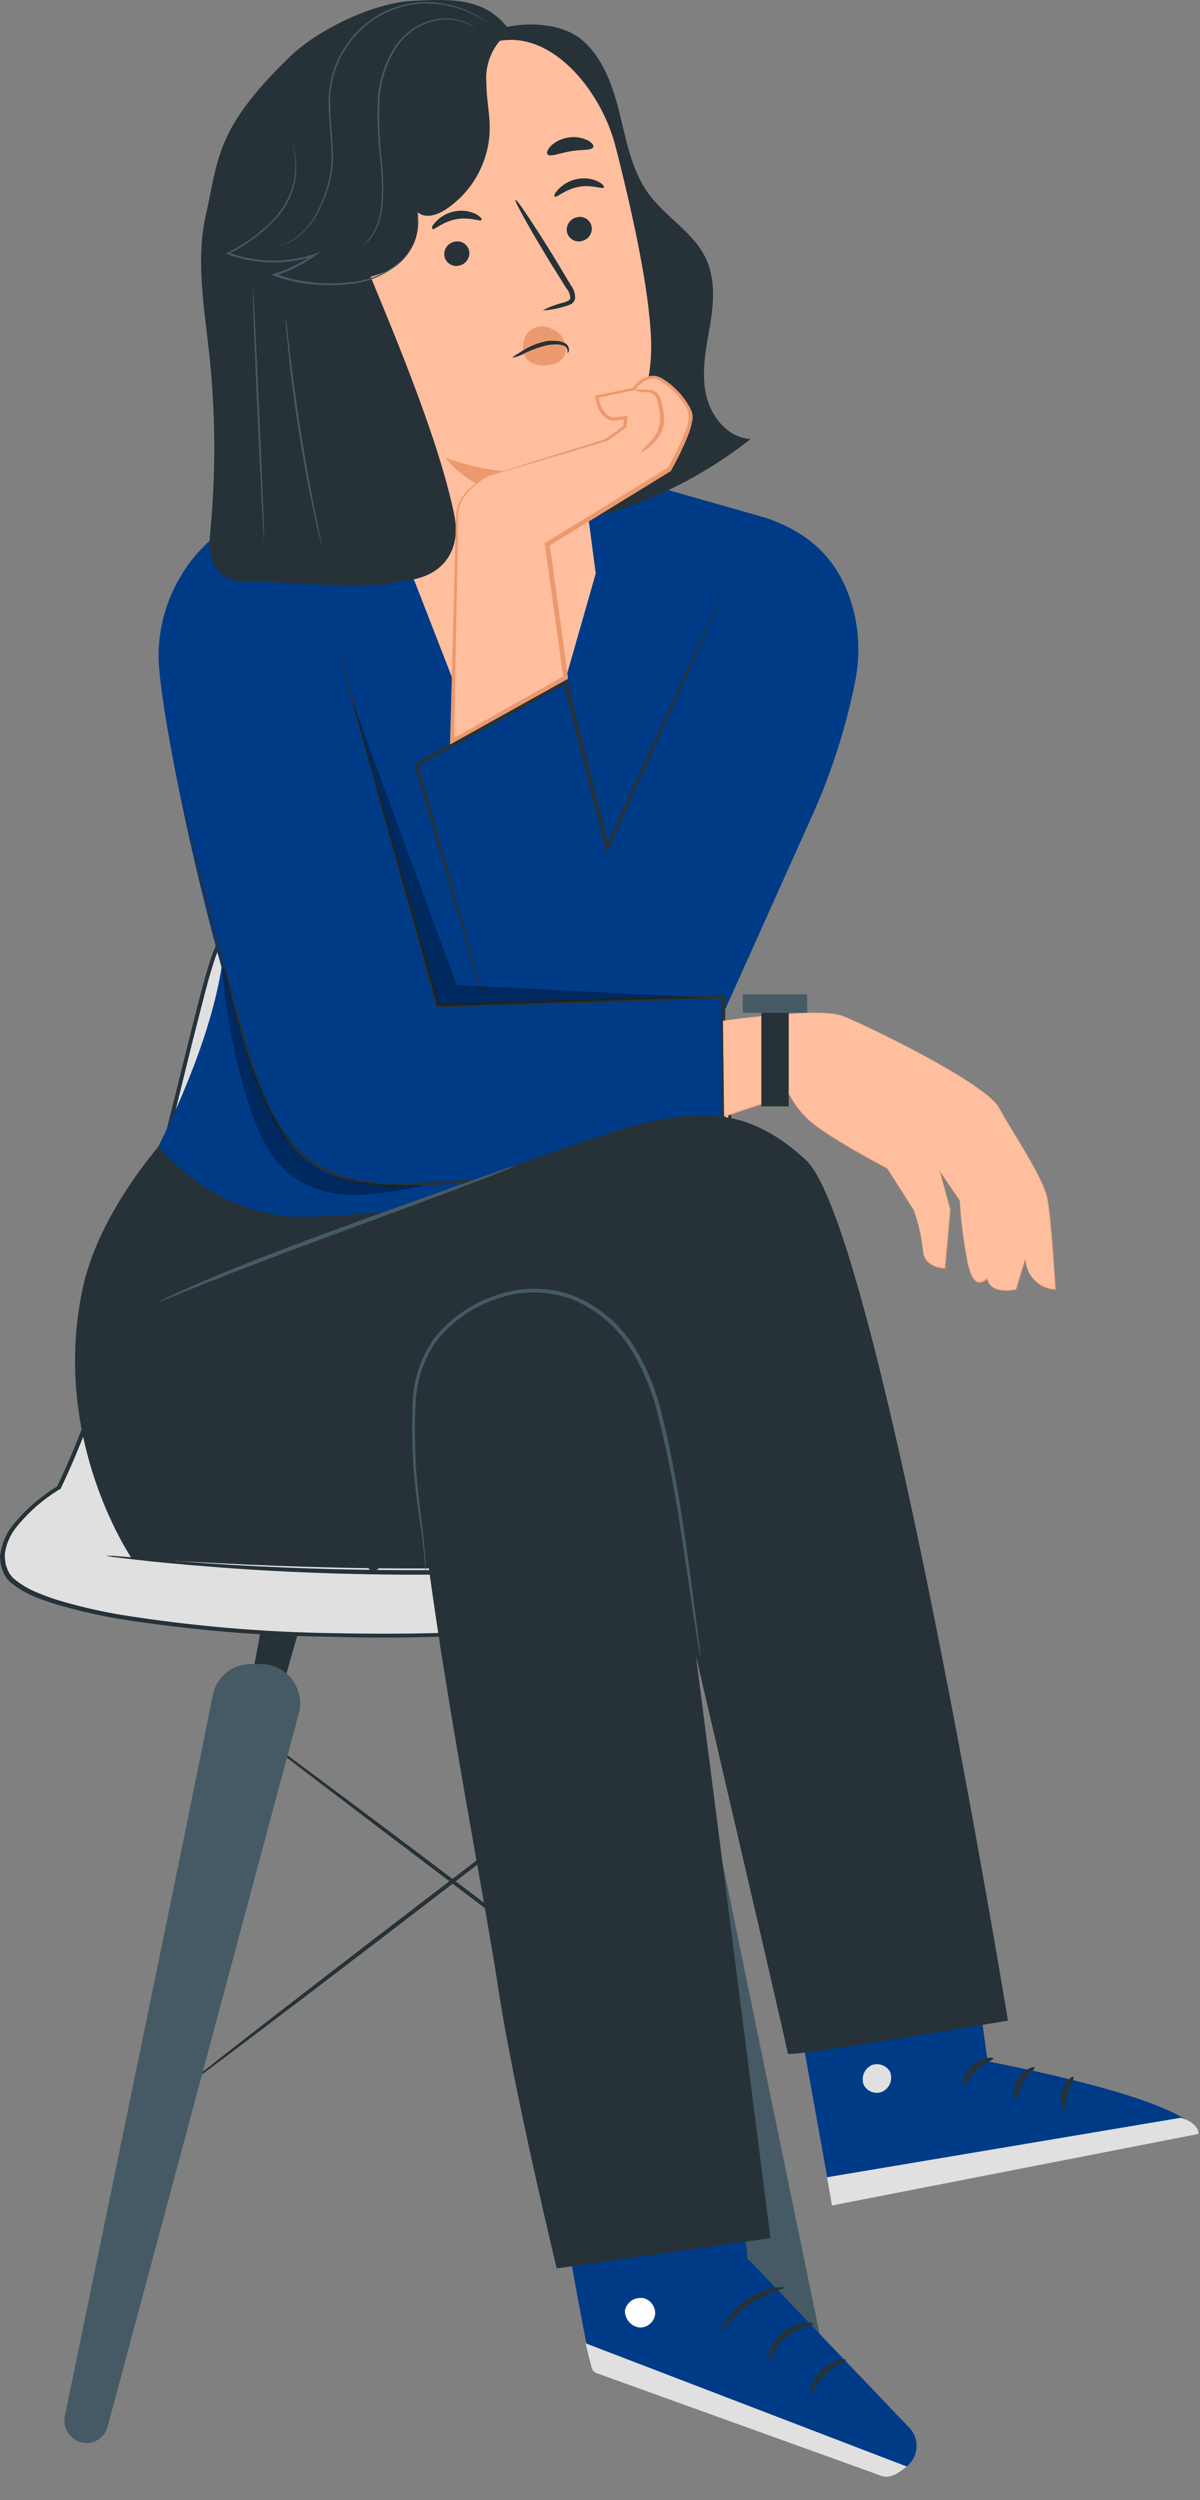 <svg width="49" height="102" viewBox="0 0 49 102" fill="none" xmlns="http://www.w3.org/2000/svg">
<rect x="0" y="0" width="49" height="102" fill="#808080" stroke="none"/>
<path d="M29.186 84.827C29.157 84.866 24.709 81.562 19.273 77.453C13.837 73.344 9.433 69.983 9.465 69.964C9.497 69.945 13.942 73.226 19.378 77.338C24.815 81.451 29.212 84.792 29.186 84.827Z" fill="#263238"/>
<path d="M7.441 85.211C7.412 85.176 11.848 81.729 17.354 77.514C22.861 73.299 27.328 69.91 27.357 69.948C27.386 69.987 22.941 73.431 17.46 77.639C11.979 81.847 7.47 85.246 7.441 85.211Z" fill="#263238"/>
<path d="M10.713 66.165L9.926 70.415H11.093L12.296 66.165H10.713Z" fill="#263238"/>
<path d="M8.688 69.171C7.659 74.348 3.658 93.676 2.651 98.555C2.621 98.689 2.621 98.827 2.651 98.96C2.681 99.093 2.74 99.218 2.825 99.325C2.909 99.433 3.016 99.52 3.138 99.581C3.26 99.642 3.394 99.675 3.53 99.678C3.73 99.677 3.923 99.609 4.08 99.486C4.237 99.362 4.349 99.19 4.397 98.997L12.196 69.926C12.262 69.692 12.274 69.446 12.23 69.207C12.186 68.968 12.089 68.742 11.945 68.546C11.801 68.35 11.614 68.19 11.399 68.077C11.184 67.964 10.946 67.902 10.703 67.895H10.21C9.848 67.899 9.498 68.028 9.221 68.26C8.943 68.493 8.755 68.815 8.688 69.171Z" fill="#455A64"/>
<path d="M26.177 66.165L26.964 70.415H25.797L24.594 66.165H26.177Z" fill="#263238"/>
<path d="M34.408 60.691C32.141 56.479 29.439 43.621 28.249 39.518C28.217 39.403 28.182 39.291 28.147 39.182C27.697 37.868 26.845 36.728 25.711 35.925C24.578 35.122 23.221 34.695 21.831 34.706H14.978C13.589 34.695 12.231 35.122 11.097 35.925C9.963 36.729 9.111 37.868 8.66 39.182C8.624 39.291 8.589 39.403 8.557 39.518C7.368 43.621 4.669 56.466 2.398 60.691C2.398 60.691 -0.627 62.472 0.24 64.176C1.071 65.817 8.839 66.981 18.403 66.674C27.965 66.993 35.732 65.817 36.566 64.176C37.43 62.472 34.408 60.691 34.408 60.691Z" fill="#E0E0E0"/>
<path d="M34.408 60.691C34.672 60.84 34.923 61.01 35.16 61.199C35.454 61.421 35.727 61.669 35.975 61.941C36.335 62.302 36.593 62.752 36.723 63.246C36.779 63.549 36.741 63.863 36.614 64.144C36.45 64.443 36.198 64.684 35.892 64.835C35.574 65.015 35.24 65.164 34.894 65.279C34.524 65.413 34.147 65.529 33.765 65.625C31.962 66.054 30.129 66.343 28.281 66.488C26.222 66.68 23.948 66.779 21.495 66.782C20.885 66.782 20.258 66.782 19.625 66.782C18.992 66.782 18.346 66.738 17.706 66.782C16.395 66.818 15.039 66.824 13.648 66.782C10.715 66.754 7.787 66.51 4.889 66.053C4.123 65.925 3.364 65.756 2.616 65.548C2.227 65.445 1.844 65.318 1.471 65.168C1.092 65.021 0.739 64.815 0.425 64.557C0.267 64.412 0.151 64.228 0.09 64.023C0.074 63.975 0.051 63.924 0.038 63.872L0.019 63.716L0 63.559C0 63.505 9.75646e-07 63.453 0.016 63.399C0.073 62.984 0.238 62.591 0.496 62.261C1.012 61.611 1.642 61.06 2.354 60.633L2.325 60.665C3.102 59.036 3.743 57.346 4.243 55.612C4.784 53.857 5.28 52.06 5.756 50.234C6.255 48.315 6.715 46.428 7.185 44.561C7.416 43.627 7.646 42.7 7.876 41.779C8.113 40.861 8.33 39.95 8.628 39.054C8.937 38.178 9.428 37.378 10.069 36.704C10.709 36.031 11.484 35.5 12.343 35.147C13.176 34.807 14.066 34.63 14.966 34.626H21.342C21.753 34.617 22.164 34.634 22.573 34.673C23.378 34.762 24.161 34.993 24.885 35.355C25.585 35.707 26.218 36.179 26.756 36.749C27.282 37.296 27.707 37.931 28.012 38.626L28.211 39.144C28.265 39.32 28.32 39.493 28.367 39.668C28.46 40.017 28.559 40.359 28.646 40.701C29.001 42.07 29.32 43.391 29.631 44.647C30.852 49.681 31.911 53.735 32.8 56.479C33.231 57.861 33.641 58.906 33.928 59.613C34.072 59.965 34.21 60.217 34.29 60.396C34.37 60.575 34.411 60.668 34.411 60.668C34.411 60.668 34.219 60.32 33.9 59.626C33.58 58.932 33.18 57.877 32.736 56.498C31.831 53.745 30.75 49.69 29.515 44.667C29.196 43.41 28.876 42.092 28.521 40.727C28.435 40.385 28.335 40.043 28.24 39.694C28.195 39.518 28.137 39.349 28.086 39.176C28.035 39.003 27.955 38.856 27.891 38.671C27.596 37.99 27.184 37.367 26.673 36.829C25.589 35.694 24.137 34.984 22.576 34.824C22.173 34.783 21.767 34.768 21.361 34.779H17.572C15.874 34.833 14.054 34.565 12.414 35.294C11.575 35.637 10.819 36.154 10.193 36.809C9.567 37.464 9.086 38.243 8.781 39.096C8.49 39.972 8.273 40.893 8.036 41.808C7.799 42.722 7.576 43.653 7.345 44.587C6.885 46.457 6.415 48.35 5.916 50.266C5.439 52.092 4.957 53.892 4.4 55.651C3.902 57.394 3.26 59.092 2.481 60.729V60.748H2.459C1.766 61.164 1.153 61.7 0.649 62.331C0.408 62.638 0.252 63.003 0.198 63.389C0.198 63.438 0.198 63.486 0.198 63.53L0.214 63.671L0.23 63.812C0.23 63.856 0.262 63.901 0.275 63.946C0.329 64.125 0.431 64.287 0.569 64.413C0.868 64.659 1.205 64.856 1.567 64.995C1.926 65.145 2.295 65.272 2.67 65.375C3.413 65.584 4.167 65.752 4.928 65.881C7.804 66.341 10.71 66.592 13.623 66.632C15.015 66.662 16.366 66.662 17.677 66.632C18.317 66.597 18.979 66.632 19.615 66.632C20.252 66.632 20.872 66.651 21.483 66.651C23.932 66.651 26.203 66.558 28.259 66.376C30.102 66.237 31.933 65.956 33.733 65.535C34.127 65.436 34.504 65.327 34.856 65.216C35.198 65.1 35.529 64.954 35.844 64.777C36.136 64.639 36.38 64.416 36.544 64.138C36.666 63.868 36.703 63.569 36.653 63.278C36.527 62.796 36.278 62.355 35.93 61.998C35.685 61.726 35.416 61.476 35.128 61.25C34.897 61.065 34.712 60.931 34.584 60.85L34.408 60.691Z" fill="#263238"/>
<path d="M28.115 69.171C29.148 74.348 33.145 93.676 34.156 98.555C34.185 98.689 34.185 98.827 34.155 98.961C34.125 99.094 34.065 99.219 33.981 99.326C33.896 99.434 33.789 99.521 33.666 99.582C33.544 99.643 33.41 99.675 33.273 99.678C33.074 99.676 32.881 99.608 32.724 99.484C32.567 99.361 32.456 99.19 32.406 98.997L24.607 69.926C24.541 69.692 24.53 69.445 24.573 69.206C24.617 68.967 24.715 68.741 24.859 68.545C25.003 68.349 25.191 68.189 25.406 68.076C25.622 67.964 25.86 67.902 26.104 67.895H26.596C26.958 67.899 27.307 68.028 27.584 68.261C27.861 68.493 28.049 68.815 28.115 69.171Z" fill="#455A64"/>
<path d="M33.001 63.015L32.928 63.035L32.713 63.073L31.885 63.201C31.166 63.31 30.12 63.447 28.828 63.594C26.241 63.888 22.653 64.173 18.678 64.234C14.703 64.294 11.106 64.128 8.512 63.914C7.214 63.812 6.165 63.709 5.443 63.623L4.611 63.524L4.397 63.492C4.372 63.491 4.347 63.486 4.323 63.476H4.397H4.614L5.449 63.546C6.175 63.613 7.224 63.697 8.522 63.786C11.115 63.962 14.707 64.106 18.675 64.048C22.643 63.991 26.228 63.728 28.815 63.447C30.094 63.316 31.156 63.198 31.875 63.108L32.71 63.009L32.924 62.99C32.951 62.993 32.977 63.002 33.001 63.015Z" fill="#263238"/>
<g opacity="0.3">
<path d="M30.974 61.538C30.724 60.924 29.73 60.771 28.914 60.732C21.271 60.362 13.61 60.657 6.018 61.615C5.801 61.625 5.589 61.684 5.398 61.788C5.228 61.899 5.155 62.107 5.302 62.251L5.267 62.632C12.813 64.291 20.83 63.946 28.61 63.127C29.196 63.102 29.773 62.971 30.312 62.74C30.798 62.485 31.153 61.989 30.974 61.538Z" fill="black"/>
</g>
<path d="M8.353 44.759C8.353 44.759 4.218 48.472 3.358 52.651C2.079 58.797 5.388 63.594 5.388 63.594C11.758 63.933 17.393 64.288 28.265 63.594L28.451 47.637L8.353 44.759Z" fill="#263238"/>
<path d="M18.531 36.531C18.48 36.355 17.009 31.201 17.009 31.201L23.085 27.811L24.815 34.571L18.531 36.531Z" fill="#003B88"/>
<path d="M34.533 23.964C33.912 22.573 32.899 21.694 31.303 21.137L26.458 19.759H15.183C15.183 19.759 9.99 19.954 8.126 22.602L9.146 38.069C9.146 38.069 9.427 40.797 6.472 46.764C6.472 46.764 8.711 49.642 12.334 49.642C15.957 49.642 28.323 48.072 28.323 48.072L29.557 41.306L33.225 33.142C33.996 31.399 34.571 29.576 34.939 27.706C35.176 26.446 35.035 25.144 34.533 23.964Z" fill="#003B88"/>
<path d="M19.801 40.986C19.775 40.928 19.754 40.868 19.737 40.807C19.695 40.676 19.644 40.487 19.574 40.276C19.433 39.803 19.231 39.125 18.982 38.277C18.48 36.544 17.773 34.104 16.935 31.22L16.919 31.162L16.971 31.134L23.046 27.738L23.142 27.686L23.168 27.789C23.216 27.974 23.267 28.172 23.315 28.371C23.868 30.558 24.396 32.646 24.875 34.552H24.732C26.119 31.537 27.29 28.956 28.15 27.12L29.141 24.994L29.413 24.431C29.441 24.364 29.474 24.3 29.512 24.239C29.492 24.308 29.466 24.375 29.436 24.441L29.189 25.013L28.23 27.159L24.866 34.616L24.773 34.821L24.719 34.603C24.236 32.7 23.705 30.609 23.149 28.425C23.098 28.227 23.046 28.029 23.002 27.843L23.123 27.897L17.044 31.271L17.082 31.185C17.895 34.063 18.579 36.522 19.068 38.258C19.302 39.112 19.487 39.793 19.622 40.27C19.679 40.497 19.727 40.672 19.759 40.807C19.778 40.865 19.792 40.925 19.801 40.986Z" fill="#263238"/>
<path d="M8.714 21.93C8.003 22.534 7.434 23.287 7.048 24.135C6.661 24.983 6.465 25.907 6.475 26.839C6.549 29.973 10.035 45.965 12.433 47.305C14.943 48.715 16.168 48.341 17.597 48.341C19.027 48.341 29.551 47.433 29.551 47.433L29.512 40.666L17.856 41.04L13.731 26.286L8.714 21.93Z" fill="#003B88"/>
<path d="M7.313 32.23C7.313 32.23 7.333 32.288 7.361 32.397C7.39 32.505 7.435 32.678 7.489 32.886C7.598 33.324 7.758 33.96 7.963 34.773C8.381 36.407 8.976 38.779 9.808 41.683C10.019 42.409 10.249 43.164 10.514 43.944C10.771 44.755 11.149 45.524 11.633 46.224C12.163 46.965 12.895 47.537 13.741 47.874C14.649 48.206 15.617 48.341 16.581 48.27C18.573 48.194 20.667 48.04 22.835 47.883L29.551 47.369L29.474 47.452V47.26C29.474 44.999 29.448 42.783 29.439 40.666L29.522 40.749L17.863 41.111H17.808V41.056C16.577 36.611 15.57 32.921 14.841 30.334C14.489 29.055 14.201 28.038 14.025 27.341C13.934 27.002 13.864 26.74 13.814 26.554C13.77 26.375 13.751 26.282 13.751 26.282C13.751 26.282 13.783 26.372 13.837 26.548C13.891 26.724 13.965 26.992 14.064 27.331C14.265 28.025 14.553 29.033 14.918 30.315C15.647 32.896 16.689 36.579 17.943 41.018L17.872 40.967L29.532 40.583H29.611V40.666C29.611 42.793 29.637 44.999 29.65 47.257V47.509H29.573L22.858 48.021C20.686 48.175 18.595 48.325 16.593 48.398C15.609 48.469 14.621 48.328 13.696 47.986C12.826 47.636 12.075 47.043 11.531 46.278C11.04 45.567 10.659 44.785 10.402 43.96C10.14 43.176 9.91 42.415 9.705 41.689C8.887 38.779 8.311 36.404 7.911 34.763C7.719 33.944 7.569 33.308 7.464 32.87C7.419 32.659 7.38 32.493 7.355 32.374C7.329 32.256 7.313 32.23 7.313 32.23Z" fill="#263238"/>
<g opacity="0.3">
<path d="M13.37 47.855C12.673 47.544 12.086 47.03 11.685 46.381C10.386 44.462 9.67 41.645 9.219 39.63L9.059 39.422C9.217 41.401 9.605 43.356 10.214 45.245C10.562 46.233 11.004 47.244 11.813 47.903C12.586 48.478 13.529 48.778 14.492 48.753C15.447 48.727 16.396 48.596 17.322 48.36C16.526 48.347 14.614 48.408 13.37 47.855Z" fill="black"/>
</g>
<g opacity="0.3">
<path d="M14.368 28.543L18.646 40.187L28.729 40.698L17.863 41.047L14.368 28.543Z" fill="black"/>
</g>
<path d="M39.259 76.328L40.33 84.105C40.33 84.105 48.593 85.627 48.932 87.047L33.928 89.666L31.763 77.616L39.259 76.328Z" fill="#003B88"/>
<path d="M35.578 84.265C35.441 84.334 35.333 84.45 35.274 84.592C35.216 84.734 35.21 84.893 35.259 85.038C35.322 85.178 35.437 85.287 35.58 85.344C35.722 85.4 35.881 85.4 36.023 85.342C36.171 85.272 36.286 85.149 36.346 84.997C36.405 84.844 36.404 84.675 36.343 84.524C36.261 84.385 36.129 84.283 35.974 84.24C35.818 84.197 35.653 84.216 35.511 84.293" fill="#E0E0E0"/>
<path d="M33.973 89.982L33.769 88.831L48.213 86.404C48.213 86.404 48.932 86.58 48.939 87.063L33.973 89.982Z" fill="#E0E0E0"/>
<path d="M40.56 83.986C40.56 84.06 40.209 84.156 39.892 84.457C39.576 84.757 39.432 85.096 39.361 85.077C39.291 85.058 39.323 84.62 39.716 84.265C40.11 83.91 40.564 83.916 40.56 83.986Z" fill="#263238"/>
<path d="M42.249 84.354C42.278 84.421 41.98 84.6 41.785 84.955C41.59 85.31 41.577 85.649 41.504 85.659C41.43 85.668 41.312 85.259 41.561 84.827C41.811 84.396 42.233 84.293 42.249 84.354Z" fill="#263238"/>
<path d="M43.471 86.091C43.407 86.116 43.24 85.771 43.359 85.336C43.477 84.901 43.79 84.68 43.832 84.738C43.873 84.795 43.701 85.058 43.608 85.403C43.515 85.748 43.541 86.071 43.471 86.091Z" fill="#263238"/>
<path d="M40.119 82.24C40.1 82.314 39.745 82.272 39.339 82.371C38.933 82.471 38.629 82.659 38.578 82.602C38.527 82.544 38.795 82.231 39.278 82.119C39.761 82.007 40.145 82.177 40.119 82.24Z" fill="#263238"/>
<path d="M29.426 84.034L30.545 92.16L37.142 99.064C37.242 99.171 37.319 99.298 37.367 99.436C37.416 99.574 37.436 99.72 37.426 99.866C37.416 100.012 37.376 100.155 37.308 100.285C37.241 100.414 37.147 100.529 37.033 100.621C36.901 100.729 36.745 100.804 36.578 100.838C36.411 100.873 36.238 100.866 36.074 100.82C33.951 100.225 24.15 96.602 24.15 96.602C23.769 94.955 22.429 87.251 22.429 87.251L29.426 84.034Z" fill="#003B88"/>
<path d="M23.91 95.604L37.021 100.631C36.749 100.861 36.381 101.127 36.039 101.031L24.37 96.826C24.316 96.806 24.267 96.774 24.228 96.731C24.19 96.688 24.163 96.636 24.15 96.579L23.91 95.604Z" fill="#E0E0E0"/>
<path d="M26.199 93.746C26.358 93.767 26.502 93.847 26.604 93.97C26.707 94.092 26.76 94.249 26.753 94.408C26.736 94.564 26.661 94.709 26.542 94.811C26.424 94.914 26.27 94.968 26.113 94.961C25.945 94.94 25.792 94.857 25.682 94.729C25.572 94.601 25.514 94.436 25.518 94.267C25.552 94.103 25.648 93.959 25.787 93.865C25.925 93.771 26.095 93.735 26.26 93.765" fill="white"/>
<path d="M31.418 96.371C31.482 96.371 31.568 95.796 32.09 95.355C32.611 94.913 33.193 94.888 33.19 94.82C33.187 94.753 33.043 94.75 32.8 94.779C32.481 94.829 32.183 94.969 31.941 95.181C31.698 95.393 31.52 95.669 31.428 95.978C31.367 96.218 31.389 96.371 31.418 96.371Z" fill="#263238"/>
<path d="M33.103 97.705C33.167 97.724 33.302 97.267 33.705 96.877C34.108 96.487 34.555 96.346 34.539 96.282C34.523 96.218 33.996 96.26 33.545 96.714C33.094 97.168 33.039 97.708 33.103 97.705Z" fill="#263238"/>
<path d="M29.432 95.105C29.49 95.14 29.874 94.517 30.599 94.028C31.325 93.538 32.038 93.388 32.026 93.334C32.013 93.279 31.242 93.308 30.468 93.839C29.695 94.37 29.375 95.086 29.432 95.105Z" fill="#263238"/>
<path d="M28.825 16.078C28.636 15.17 28.825 14.23 28.985 13.316C29.144 12.401 29.224 11.419 28.837 10.575C28.351 9.513 27.239 8.899 26.529 7.966C25.819 7.032 25.595 5.83 25.317 4.691C25.038 3.553 24.645 2.36 23.74 1.612C22.599 0.652 20.031 0.873 18.969 1.912C19.836 8.506 19.343 15.4 21.77 21.588C25.013 21.206 28.087 19.933 30.651 17.911C29.723 17.869 29.013 16.987 28.825 16.078Z" fill="#263238"/>
<path d="M16.286 22.061L12.04 6.674C11.966 6.325 12.026 5.962 12.208 5.656C12.39 5.349 12.68 5.123 13.021 5.021L20.085 1.743C22.413 1.042 24.562 3.661 25.147 6.025C25.816 8.64 26.526 11.864 26.586 13.898C26.708 17.991 23.756 19.075 23.756 19.075L24.326 23.398L23.088 27.728L19.299 29.806L16.286 22.061Z" fill="#FFBE9D"/>
<path d="M24.156 9.226C24.183 9.358 24.157 9.496 24.083 9.609C24.009 9.723 23.895 9.803 23.763 9.833C23.699 9.85 23.633 9.855 23.567 9.846C23.502 9.837 23.439 9.816 23.382 9.782C23.325 9.749 23.275 9.705 23.236 9.652C23.196 9.599 23.168 9.539 23.152 9.475C23.125 9.342 23.151 9.205 23.225 9.091C23.298 8.978 23.413 8.897 23.545 8.867C23.609 8.85 23.675 8.845 23.741 8.853C23.806 8.862 23.869 8.884 23.927 8.917C23.983 8.95 24.033 8.995 24.073 9.048C24.112 9.101 24.14 9.161 24.156 9.226Z" fill="#263238"/>
<path d="M24.661 7.652C24.61 7.732 24.172 7.518 23.622 7.624C23.072 7.729 22.723 8.078 22.663 8.023C22.602 7.969 22.663 7.867 22.819 7.703C23.026 7.494 23.291 7.354 23.58 7.301C23.866 7.246 24.161 7.283 24.425 7.406C24.607 7.508 24.687 7.608 24.661 7.652Z" fill="#263238"/>
<path d="M19.155 10.226C19.181 10.359 19.154 10.496 19.081 10.61C19.007 10.723 18.893 10.803 18.761 10.834C18.698 10.851 18.631 10.856 18.565 10.847C18.5 10.838 18.437 10.816 18.38 10.782C18.323 10.748 18.273 10.704 18.234 10.651C18.195 10.598 18.166 10.537 18.151 10.473C18.124 10.34 18.15 10.202 18.224 10.089C18.297 9.975 18.412 9.895 18.544 9.865C18.608 9.848 18.674 9.844 18.74 9.853C18.805 9.861 18.869 9.883 18.925 9.917C18.982 9.951 19.032 9.995 19.071 10.049C19.111 10.102 19.139 10.162 19.155 10.226Z" fill="#263238"/>
<path d="M19.66 8.973C19.609 9.053 19.171 8.839 18.621 8.944C18.071 9.05 17.722 9.401 17.661 9.344C17.601 9.286 17.661 9.187 17.818 9.024C18.024 8.815 18.29 8.674 18.579 8.621C18.865 8.568 19.16 8.605 19.423 8.727C19.605 8.829 19.698 8.938 19.66 8.973Z" fill="#263238"/>
<path d="M22.161 12.663C22.433 12.521 22.722 12.414 23.021 12.343C23.158 12.302 23.286 12.248 23.289 12.148C23.275 12.002 23.216 11.864 23.12 11.752L22.503 10.764C21.639 9.354 20.987 8.183 21.044 8.148C21.102 8.113 21.847 9.229 22.711 10.639L23.309 11.637C23.428 11.79 23.491 11.98 23.485 12.174C23.474 12.227 23.451 12.276 23.419 12.319C23.386 12.362 23.344 12.396 23.296 12.42C23.221 12.455 23.143 12.482 23.062 12.5C22.77 12.594 22.467 12.648 22.161 12.663Z" fill="#263238"/>
<path d="M23.766 19.084C21.9 19.466 19.965 19.323 18.176 18.669C18.176 18.669 20.047 21.249 23.954 20.127L23.766 19.084Z" fill="#EB996E"/>
<path d="M19.215 6.671C19.19 6.83 18.63 6.862 18 7.061C17.37 7.259 16.884 7.534 16.772 7.416C16.724 7.361 16.788 7.201 16.971 7.019C17.214 6.785 17.51 6.614 17.834 6.52C18.156 6.418 18.498 6.394 18.832 6.45C19.084 6.501 19.225 6.594 19.215 6.671Z" fill="#E0E0E0"/>
<path d="M24.223 6.009C24.15 6.149 23.747 6.092 23.293 6.172C22.838 6.252 22.468 6.415 22.356 6.3C22.304 6.245 22.356 6.108 22.487 5.957C22.685 5.772 22.935 5.652 23.203 5.612C23.471 5.566 23.748 5.606 23.993 5.724C24.175 5.814 24.252 5.932 24.223 6.009Z" fill="#263238"/>
<path d="M20.977 1.506C20.018 -0.128 18.506 -0.042 16.887 0.032C15.269 0.106 13.018 1.18 11.851 2.302C10.94 3.179 9.932 4.266 9.357 5.391C8.781 6.517 8.666 7.63 8.397 8.81C7.994 10.655 8.343 12.567 8.544 14.444C8.798 16.803 8.816 19.181 8.599 21.543C8.522 22.391 8.465 23.398 9.622 23.692C9.838 23.743 10.059 23.763 10.281 23.753C11.998 23.702 13.715 24.022 15.605 23.849L16.76 23.66C18.224 23.427 18.809 22.308 18.557 21.048C17.796 17.239 15.039 11.227 14.643 10.051C14.639 10.051 12.679 1.666 20.977 1.506Z" fill="#263238"/>
<path d="M20.437 1.631C20.225 1.873 20.065 2.156 19.966 2.462C19.867 2.768 19.831 3.092 19.861 3.412C19.861 4.052 20.015 4.691 19.996 5.331C19.974 5.977 19.797 6.609 19.479 7.172C19.161 7.736 18.712 8.214 18.17 8.567C17.824 8.787 17.322 8.935 17.041 8.637C17.123 9.077 17.072 9.532 16.894 9.942C16.715 10.352 16.418 10.7 16.04 10.94C15.487 11.259 14.819 11.339 14.217 11.579C13.616 11.819 13.034 12.35 13.101 12.993L12.142 8.602L12.762 4.483L16.229 1.605L20.437 1.631Z" fill="#263238"/>
<path d="M14.815 10.022C14.933 9.914 15.04 9.795 15.135 9.667C15.372 9.303 15.518 8.887 15.56 8.455C15.614 7.816 15.602 7.173 15.525 6.536C15.431 5.747 15.397 4.952 15.423 4.157C15.454 3.354 15.699 2.573 16.133 1.896C16.329 1.604 16.581 1.354 16.875 1.161C17.131 0.994 17.414 0.875 17.712 0.809C18.143 0.702 18.597 0.736 19.008 0.905C19.071 0.932 19.133 0.963 19.193 0.998C19.237 1.022 19.279 1.05 19.318 1.081C19.352 1.104 19.384 1.131 19.414 1.161C19.281 1.072 19.141 0.996 18.995 0.934C18.587 0.776 18.139 0.75 17.716 0.86C17.087 1.013 16.54 1.398 16.184 1.938C15.759 2.609 15.521 3.382 15.493 4.176C15.467 4.966 15.499 5.757 15.589 6.543C15.665 7.188 15.672 7.84 15.608 8.487C15.559 8.927 15.402 9.347 15.151 9.712C15.056 9.832 14.943 9.937 14.815 10.022Z" fill="#455A64"/>
<path d="M11.4 10.019C11.598 9.967 11.787 9.887 11.963 9.782C12.423 9.459 12.787 9.017 13.015 8.503C13.184 8.157 13.319 7.795 13.418 7.422C13.518 6.993 13.556 6.551 13.53 6.111C13.511 5.644 13.453 5.152 13.427 4.643C13.413 4.382 13.413 4.121 13.427 3.86C13.447 3.59 13.492 3.322 13.562 3.06C13.844 2.061 14.489 1.203 15.372 0.656C16.094 0.216 16.938 0.022 17.78 0.102C18.34 0.15 18.885 0.314 19.378 0.585C19.561 0.682 19.732 0.798 19.89 0.931L19.855 0.911L19.756 0.844C19.703 0.807 19.649 0.773 19.593 0.742C19.526 0.704 19.452 0.656 19.363 0.611C18.866 0.353 18.322 0.199 17.764 0.157C16.935 0.086 16.106 0.282 15.397 0.716C14.531 1.256 13.898 2.1 13.623 3.083C13.554 3.338 13.51 3.599 13.491 3.863C13.475 4.125 13.491 4.384 13.491 4.637C13.517 5.145 13.575 5.638 13.591 6.108C13.617 6.555 13.576 7.003 13.469 7.438C13.368 7.815 13.229 8.18 13.053 8.528C12.818 9.047 12.442 9.49 11.969 9.808C11.837 9.886 11.695 9.946 11.547 9.987L11.432 10.012C11.413 10.019 11.4 10.022 11.4 10.019Z" fill="#455A64"/>
<path d="M17.041 8.628C17.042 8.64 17.042 8.653 17.041 8.666C17.041 8.695 17.041 8.733 17.041 8.778C17.041 8.823 17.041 8.89 17.041 8.96C17.041 9.031 17.041 9.117 17.041 9.213C17.021 9.443 16.969 9.669 16.887 9.884C16.78 10.176 16.611 10.441 16.392 10.661C15.784 11.216 15.006 11.546 14.185 11.598C13.7 11.65 13.21 11.65 12.724 11.598C12.195 11.552 11.676 11.434 11.179 11.247L11.08 11.205L11.183 11.173C11.753 10.998 12.293 10.733 12.781 10.39L12.807 10.374L12.842 10.441C11.685 10.822 10.432 10.799 9.29 10.374L9.213 10.345L9.286 10.31C9.989 9.968 10.627 9.506 11.17 8.944C11.591 8.498 11.882 7.945 12.011 7.345C12.08 6.953 12.08 6.551 12.011 6.159L11.937 5.839C11.937 5.807 11.937 5.778 11.918 5.759C11.899 5.74 11.918 5.73 11.918 5.73V5.756L11.941 5.836C11.963 5.91 11.988 6.012 12.027 6.156C12.139 6.656 12.124 7.177 11.982 7.67C11.84 8.163 11.576 8.612 11.215 8.976C10.672 9.549 10.031 10.019 9.321 10.364V10.3C10.453 10.719 11.694 10.74 12.839 10.361L13.088 10.278L12.874 10.428L12.849 10.447C12.36 10.793 11.821 11.061 11.25 11.24V11.17C11.74 11.355 12.253 11.473 12.775 11.518C13.254 11.571 13.738 11.571 14.217 11.518C15.026 11.472 15.794 11.153 16.398 10.613C16.614 10.399 16.783 10.142 16.894 9.859C16.976 9.646 17.031 9.423 17.057 9.197C17.057 9.104 17.057 9.021 17.073 8.947C17.076 8.887 17.076 8.826 17.073 8.765V8.653C17.063 8.644 17.052 8.636 17.041 8.628Z" fill="#455A64"/>
<path d="M10.783 22.061C10.761 22.061 10.642 19.756 10.514 16.91C10.386 14.064 10.303 11.755 10.326 11.755C10.348 11.755 10.466 14.061 10.591 16.907C10.716 19.753 10.805 22.058 10.783 22.061Z" fill="#455A64"/>
<path d="M13.133 22.25C13.12 22.22 13.11 22.189 13.104 22.157C13.085 22.087 13.063 21.997 13.037 21.886C12.976 21.652 12.9 21.31 12.81 20.888C12.625 20.041 12.398 18.864 12.193 17.559C11.988 16.254 11.845 15.065 11.761 14.204C11.717 13.773 11.688 13.424 11.669 13.184C11.669 13.069 11.669 12.977 11.669 12.906C11.666 12.873 11.666 12.84 11.669 12.807C11.673 12.839 11.673 12.871 11.669 12.903C11.669 12.973 11.688 13.066 11.704 13.181C11.729 13.431 11.771 13.776 11.819 14.198C11.915 15.058 12.068 16.245 12.273 17.549C12.478 18.854 12.695 20.028 12.865 20.875C12.951 21.294 13.018 21.633 13.069 21.879C13.092 21.991 13.108 22.084 13.12 22.154C13.128 22.186 13.133 22.218 13.133 22.25Z" fill="#455A64"/>
<path d="M22.778 13.559C22.689 13.488 22.587 13.437 22.477 13.408H22.496C22.356 13.334 22.196 13.305 22.038 13.324C21.88 13.343 21.732 13.411 21.614 13.517C21.478 13.648 21.392 13.822 21.371 14.009C21.333 14.204 21.366 14.406 21.463 14.579C21.573 14.733 21.736 14.842 21.921 14.883C22.105 14.921 22.296 14.921 22.48 14.883C22.659 14.86 22.825 14.781 22.953 14.655C23.045 14.543 23.096 14.403 23.097 14.259C23.102 14.125 23.075 13.993 23.02 13.871C22.964 13.75 22.881 13.643 22.778 13.559Z" fill="#EB996E"/>
<path d="M23.174 14.4C23.174 14.4 23.174 14.358 23.174 14.3C23.167 14.261 23.152 14.224 23.129 14.191C23.107 14.158 23.077 14.13 23.043 14.109C22.921 14.065 22.792 14.046 22.663 14.054C22.497 14.053 22.332 14.078 22.173 14.128C21.874 14.208 21.586 14.323 21.313 14.47C21.089 14.569 20.939 14.601 20.933 14.582C20.926 14.563 21.057 14.489 21.252 14.364C21.52 14.184 21.814 14.049 22.125 13.965C22.218 13.942 22.298 13.923 22.397 13.907C22.485 13.901 22.572 13.901 22.659 13.907C22.815 13.905 22.968 13.944 23.104 14.019C23.149 14.052 23.184 14.097 23.207 14.148C23.229 14.199 23.238 14.255 23.232 14.31C23.216 14.384 23.181 14.406 23.174 14.4Z" fill="#263238"/>
<path d="M29.522 41.645C29.522 41.645 33.439 41.069 34.405 41.446C35.371 41.824 40.25 44.181 40.8 45.201C41.35 46.221 42.623 48.043 42.786 48.955C42.949 49.866 43.106 52.6 43.106 52.6C42.783 52.589 42.476 52.456 42.247 52.227C42.018 51.999 41.884 51.692 41.872 51.369L41.498 52.6C41.498 52.6 40.477 52.869 40.318 52.172C40.318 52.172 39.726 52.923 39.461 51.212C39.325 50.473 39.235 49.725 39.192 48.974L38.386 47.794L38.815 49.37L38.6 51.762C38.6 51.762 37.743 51.762 37.689 51.011C37.627 50.452 37.502 49.901 37.315 49.37L36.24 47.685C36.24 47.685 33.529 46.272 32.921 45.594C32.644 45.329 32.416 45.017 32.246 44.673L29.57 45.565L29.522 41.645Z" fill="#FFBE9D"/>
<path d="M41.063 52.661C40.886 52.669 40.712 52.628 40.557 52.543C40.493 52.505 40.437 52.454 40.393 52.393C40.349 52.333 40.318 52.264 40.302 52.191C40.259 52.243 40.205 52.283 40.143 52.309C40.081 52.334 40.013 52.343 39.947 52.335C39.716 52.274 39.547 51.897 39.438 51.209C39.304 50.469 39.215 49.722 39.169 48.971L38.392 47.832L38.811 49.361L38.594 51.762C38.594 51.762 37.727 51.762 37.673 51.005C37.612 50.445 37.487 49.895 37.299 49.364L36.228 47.682C36.144 47.637 33.503 46.256 32.911 45.591C32.638 45.324 32.409 45.015 32.234 44.676L29.557 45.568L29.522 41.661C29.56 41.661 33.452 41.091 34.408 41.462C34.897 41.654 36.371 42.345 37.759 43.1C38.984 43.765 40.506 44.673 40.794 45.223C40.964 45.543 41.206 45.943 41.465 46.368C42.028 47.298 42.668 48.35 42.78 48.98C42.94 49.882 43.1 52.6 43.1 52.626C42.904 52.615 42.713 52.563 42.54 52.472C42.349 52.366 42.187 52.214 42.068 52.03C41.949 51.846 41.877 51.635 41.859 51.417L41.491 52.623C41.35 52.651 41.206 52.664 41.063 52.661ZM40.308 52.156V52.172C40.324 52.246 40.355 52.316 40.399 52.377C40.443 52.439 40.499 52.491 40.564 52.53C40.852 52.653 41.173 52.676 41.475 52.594L41.859 51.331V51.366C41.871 51.686 42.003 51.99 42.229 52.217C42.455 52.444 42.757 52.579 43.077 52.594C43.077 52.424 42.908 49.831 42.757 48.955C42.649 48.331 42.009 47.279 41.443 46.349C41.187 45.926 40.941 45.524 40.775 45.204C40.608 44.884 39.963 44.289 37.746 43.087C36.359 42.335 34.885 41.642 34.395 41.453C33.462 41.088 29.71 41.626 29.525 41.651L29.56 45.536L32.23 44.644C32.404 44.984 32.632 45.293 32.905 45.559C33.503 46.23 36.196 47.637 36.221 47.65L37.296 49.332C37.482 49.865 37.609 50.418 37.673 50.979C37.721 51.676 38.485 51.721 38.568 51.724L38.783 49.339L38.341 47.717L39.173 48.939C39.216 49.69 39.306 50.437 39.441 51.177C39.572 52.025 39.787 52.252 39.94 52.293H39.998C40.111 52.28 40.214 52.222 40.286 52.133L40.308 52.156Z" fill="#EB996E"/>
<path d="M32.205 41.319H31.089V45.14H32.205V41.319Z" fill="#263238"/>
<path d="M32.959 40.567H30.331V41.319H32.959V40.567Z" fill="#455A64"/>
<path d="M19.957 19.417C19.957 19.417 18.678 20.034 18.678 21.045C18.678 22.055 18.464 30.251 18.464 30.251L23.085 27.654L22.333 22.218L27.331 19.155C27.331 19.155 28.291 17.45 28.198 16.916C28.105 16.382 27.117 15.343 26.631 15.397C26.48 15.422 26.334 15.478 26.205 15.561C26.076 15.644 25.965 15.752 25.88 15.88L24.373 16.2C24.373 16.2 24.482 17.159 25.128 17.114L25.557 17.06L25.502 17.434L24.751 17.975L19.957 19.417Z" fill="#FFBE9D"/>
<path d="M19.957 19.417L20.037 19.385L20.277 19.305L21.211 19.008L24.728 17.917H24.712L25.464 17.377L25.442 17.415C25.457 17.3 25.473 17.169 25.493 17.038L25.557 17.105L25.141 17.159C25.061 17.168 24.981 17.161 24.904 17.139C24.827 17.116 24.755 17.079 24.693 17.028C24.47 16.804 24.332 16.509 24.303 16.194V16.136H24.364L25.87 15.816L25.825 15.848C25.953 15.655 26.132 15.502 26.343 15.407C26.453 15.356 26.573 15.33 26.695 15.33C26.817 15.34 26.936 15.378 27.04 15.442C27.446 15.688 27.79 16.022 28.048 16.421C28.117 16.521 28.176 16.628 28.224 16.74C28.277 16.862 28.295 16.996 28.275 17.127C28.233 17.374 28.162 17.614 28.064 17.844C27.872 18.309 27.651 18.762 27.402 19.2V19.215L22.404 22.282L22.442 22.199C22.468 22.372 22.493 22.557 22.519 22.743C22.752 24.431 22.979 26.072 23.193 27.638V27.693L23.145 27.721L18.493 30.312L18.378 30.376V30.248C18.47 26.852 18.547 24.012 18.598 22.007C18.598 21.758 18.614 21.521 18.621 21.297C18.614 21.082 18.636 20.867 18.688 20.658C18.806 20.343 19.004 20.065 19.263 19.852C19.468 19.666 19.701 19.515 19.954 19.404C19.954 19.404 19.954 19.404 19.909 19.436L19.778 19.516C19.605 19.624 19.442 19.748 19.292 19.887C19.046 20.1 18.86 20.373 18.752 20.68C18.706 20.879 18.688 21.084 18.697 21.288C18.697 21.511 18.697 21.748 18.697 21.997C18.659 24.003 18.605 26.845 18.538 30.241L18.429 30.174L23.046 27.568L23.005 27.651C22.787 26.084 22.56 24.453 22.324 22.755C22.298 22.57 22.273 22.384 22.25 22.212V22.157L22.295 22.129L27.296 19.068L27.267 19.097C27.513 18.667 27.732 18.221 27.923 17.764C28.018 17.548 28.085 17.321 28.124 17.089C28.137 16.867 28.067 16.648 27.926 16.475C27.679 16.097 27.351 15.778 26.967 15.541C26.881 15.489 26.785 15.457 26.685 15.448C26.586 15.447 26.488 15.468 26.398 15.509C26.213 15.594 26.054 15.726 25.937 15.893L25.921 15.918H25.895L24.389 16.238L24.441 16.168C24.463 16.451 24.582 16.718 24.779 16.923C24.829 16.963 24.886 16.992 24.947 17.01C25.008 17.027 25.072 17.033 25.134 17.025L25.55 16.977H25.627V17.05C25.608 17.185 25.589 17.313 25.573 17.428V17.453H25.553L24.799 17.988L21.281 19.033L20.322 19.305L20.079 19.372L19.957 19.417Z" fill="#EB996E"/>
<path d="M26.164 18.454C26.148 18.435 26.302 18.298 26.526 18.058C26.654 17.921 26.762 17.765 26.845 17.597C26.938 17.392 26.971 17.165 26.941 16.942C26.922 16.712 26.879 16.485 26.813 16.264C26.785 16.184 26.732 16.116 26.662 16.069C26.591 16.023 26.508 16 26.423 16.005C26.289 16.006 26.155 15.992 26.023 15.963C25.928 15.931 25.892 15.887 25.896 15.88C25.899 15.874 25.95 15.88 26.036 15.899C26.166 15.906 26.297 15.906 26.426 15.899C26.527 15.894 26.628 15.913 26.721 15.954C26.828 16.012 26.912 16.106 26.957 16.219C27.038 16.453 27.089 16.695 27.108 16.942C27.14 17.195 27.096 17.452 26.983 17.68C26.886 17.859 26.758 18.019 26.605 18.154C26.481 18.284 26.331 18.386 26.164 18.454Z" fill="#EB996E"/>
<path d="M26.26 55.574C24.319 53.016 20.203 52.792 18.093 55.226C17.365 56.054 16.972 57.125 16.993 58.228C16.993 63.281 19.718 76.932 20.316 80.933C20.955 85.218 22.733 92.55 22.733 92.55L31.46 91.312C31.46 91.312 28.185 65.66 27.779 62.654C27.373 59.648 26.749 57.068 26.749 57.068L26.26 55.574Z" fill="#263238"/>
<path d="M11.787 50.963C12.056 50.784 24.258 46.243 26.394 45.799C28.53 45.354 30.516 45.111 32.908 47.33C35.831 50.036 41.158 82.439 41.158 82.439C41.158 82.439 32.17 83.964 32.17 83.785C32.17 83.606 26.011 57.243 26.011 57.243L15.18 64.176L9.152 55.222L11.787 50.963Z" fill="#263238"/>
<path d="M28.601 67.598C28.59 67.572 28.582 67.545 28.578 67.518C28.578 67.454 28.553 67.374 28.534 67.275C28.499 67.048 28.447 66.738 28.384 66.341C28.259 65.516 28.086 64.346 27.869 62.904C27.651 61.461 27.373 59.731 26.893 57.848C26.671 56.866 26.293 55.925 25.774 55.062C25.205 54.144 24.363 53.428 23.366 53.013C22.352 52.637 21.237 52.637 20.223 53.013C19.271 53.341 18.433 53.934 17.808 54.724C17.29 55.478 17 56.367 16.974 57.282C16.919 58.136 16.955 58.945 16.974 59.674C17.063 61.132 17.271 62.309 17.332 63.127C17.367 63.537 17.383 63.856 17.39 64.071V64.317C17.393 64.346 17.393 64.375 17.39 64.403C17.386 64.375 17.386 64.346 17.39 64.317C17.39 64.25 17.39 64.17 17.37 64.071C17.354 63.856 17.329 63.537 17.284 63.13C17.204 62.315 16.964 61.148 16.872 59.677C16.823 58.875 16.816 58.072 16.849 57.269C16.874 56.33 17.169 55.419 17.7 54.644C18.338 53.826 19.2 53.211 20.181 52.872C21.232 52.482 22.389 52.482 23.44 52.872C24.469 53.302 25.338 54.043 25.924 54.992C26.449 55.866 26.83 56.818 27.053 57.813C27.517 59.703 27.785 61.432 27.997 62.884C28.208 64.336 28.345 65.503 28.457 66.332C28.508 66.728 28.55 67.041 28.578 67.268C28.578 67.368 28.598 67.451 28.604 67.515C28.607 67.542 28.606 67.57 28.601 67.598Z" fill="#455A64"/>
<path d="M21.064 47.551C21.02 47.58 20.973 47.604 20.923 47.621L20.501 47.794C20.136 47.944 19.602 48.149 18.94 48.402C17.623 48.904 15.787 49.575 13.766 50.32C11.745 51.065 9.929 51.75 8.605 52.274L7.054 52.898L6.632 53.067C6.583 53.09 6.532 53.106 6.479 53.115C6.479 53.115 6.523 53.083 6.616 53.035L7.029 52.84C7.387 52.671 7.908 52.437 8.56 52.165C9.862 51.612 11.681 50.905 13.709 50.163C15.736 49.422 17.572 48.769 18.902 48.293L20.479 47.736L20.91 47.593C20.959 47.57 21.011 47.556 21.064 47.551Z" fill="#455A64"/>
</svg>

